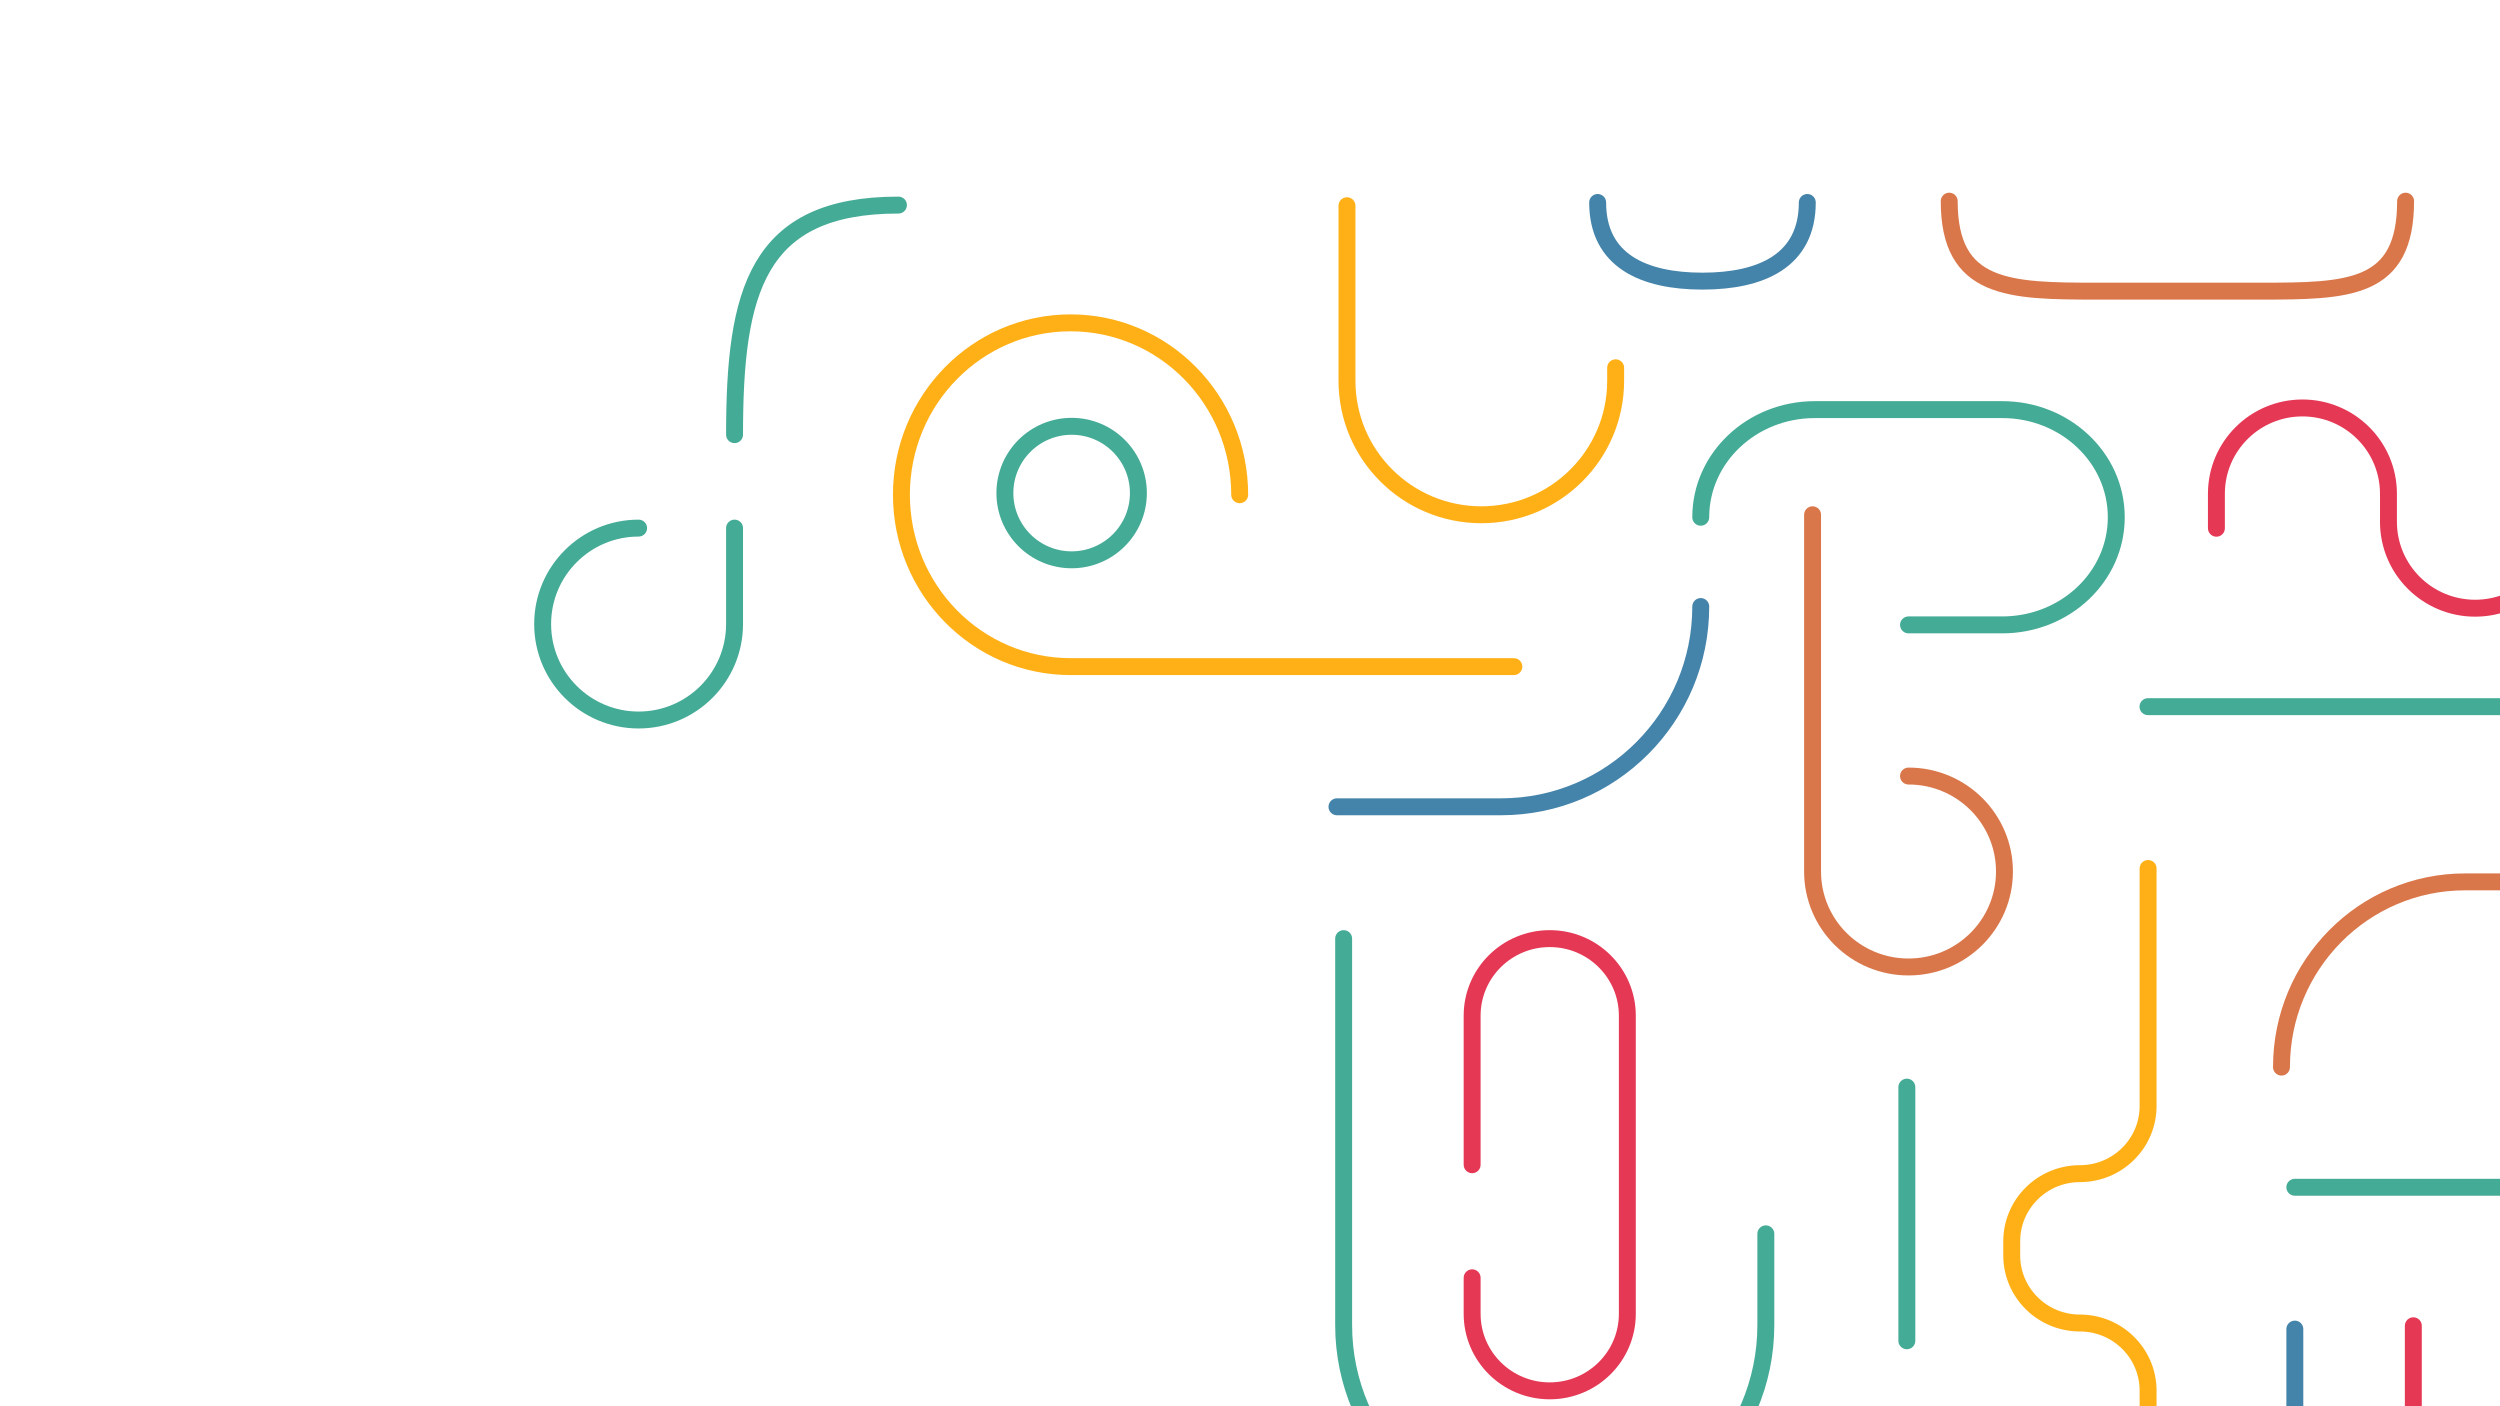 <svg width="1920" height="1080" viewBox="0 0 1920 1080" fill="none" xmlns="http://www.w3.org/2000/svg">
<g clip-path="url(#clip0_2_195)">
<path d="M823.019 429.933C851.331 429.933 874.283 406.982 874.283 378.669C874.283 350.357 851.331 327.405 823.019 327.405C794.707 327.405 771.755 350.357 771.755 378.669C771.755 406.982 794.707 429.933 823.019 429.933Z" stroke="#44AB96" stroke-width="13" stroke-linecap="round" stroke-linejoin="round"/>
<path d="M490.443 405.583C449.744 405.583 416.751 438.575 416.751 479.275C416.751 519.975 449.744 552.967 490.443 552.967C531.143 552.967 564.135 519.975 564.135 479.275V405.583" stroke="#44AB96" stroke-width="13" stroke-linecap="round" stroke-linejoin="round"/>
<path d="M1943.12 989.993C1943.12 1033.17 1977.56 1068.17 2020.03 1068.17C2062.51 1068.17 2096.93 1033.17 2096.93 989.993C2096.93 946.817 2062.51 911.815 2020.03 911.815H1762.43" stroke="#44AB96" stroke-width="13" stroke-linecap="round" stroke-linejoin="round"/>
<path d="M1227 155.5C1227 200.166 1262.17 215.906 1307.46 215.906C1352.76 215.906 1388 200.167 1388 155.5" stroke="#4484AB" stroke-width="13" stroke-linecap="round" stroke-linejoin="round"/>
<path d="M1465.74 596C1506.44 596 1539.43 628.827 1539.43 669.322C1539.43 709.818 1506.44 742.644 1465.74 742.644C1425.04 742.644 1392.05 709.818 1392.05 669.322V395.33" stroke="#DA774A" stroke-width="13" stroke-linecap="round" stroke-linejoin="round"/>
<path d="M952.081 379.95C952.081 307.046 893.925 247.945 822.188 247.945C750.451 247.945 692.295 307.046 692.295 379.95C692.295 452.854 750.451 511.955 822.188 511.955H1162.64" stroke="#FFB017" stroke-width="13" stroke-linecap="round" stroke-linejoin="round"/>
<path d="M1990.1 806.725C2061.85 806.725 2120 747.624 2120 674.72C2120 601.816 2061.85 542.715 1990.1 542.715H1649.65" stroke="#44AB96" stroke-width="13" stroke-linecap="round" stroke-linejoin="round"/>
<path d="M1497 154.5C1497 222.804 1542.94 223.595 1610.51 223.595H1736.21C1803.78 223.595 1847.5 222.804 1847.5 154.5" stroke="#DA774A" stroke-width="13" stroke-linecap="round" stroke-linejoin="round"/>
<path d="M1130.6 894.514V780.024C1130.6 747.347 1157.28 720.857 1190.2 720.857C1223.11 720.857 1249.79 747.347 1249.79 780.024V1009.01C1249.79 1041.68 1223.11 1068.17 1190.2 1068.17C1157.28 1068.17 1130.6 1041.68 1130.6 1009.01V981.343" stroke="#E53855" stroke-width="13" stroke-linecap="round" stroke-linejoin="round"/>
<path d="M1240.82 282.46V292.442C1240.82 349.265 1194.63 395.33 1137.65 395.33C1080.67 395.33 1034.48 349.265 1034.48 292.442V158" stroke="#FFB017" stroke-width="13" stroke-linecap="round" stroke-linejoin="round"/>
<path d="M1031.92 720.857V1017.72C1031.92 1106.46 1104.5 1178.39 1194.04 1178.39C1283.58 1178.39 1356.16 1106.46 1356.16 1017.72V947.584" stroke="#44AB96" stroke-width="13" stroke-linecap="round" stroke-linejoin="round"/>
<path d="M1465.74 479.915H1537.74C1586.1 479.915 1625.3 442.905 1625.3 397.252C1625.3 351.599 1586.1 314.589 1537.74 314.589H1393.74C1345.38 314.589 1306.18 351.599 1306.18 397.252" stroke="#44AB96" stroke-width="13" stroke-linecap="round" stroke-linejoin="round"/>
<path d="M690 157.5C580.772 157.5 564.136 224.102 564.136 333.813" stroke="#44AB96" stroke-width="13" stroke-linecap="round" stroke-linejoin="round"/>
<path d="M1927.12 1421.69C1967.82 1421.69 2000.81 1454.45 2000.81 1494.84C2000.81 1535.24 1967.82 1568 1927.12 1568C1886.42 1568 1853.43 1535.24 1853.43 1494.84V1018.19" stroke="#E53855" stroke-width="13" stroke-linecap="round" stroke-linejoin="round"/>
<path d="M1026.79 619.611H1152.87C1237.54 619.611 1306.18 550.755 1306.18 465.818" stroke="#4484AB" stroke-width="13" stroke-linecap="round" stroke-linejoin="round"/>
<path d="M1762.43 1020.75V1089.64C1762.43 1159.18 1706.04 1215.56 1636.47 1215.56H1538.15" stroke="#4484AB" stroke-width="13" stroke-linecap="round" stroke-linejoin="round"/>
<path d="M2000.81 677.282H1893.15C1815.29 677.282 1752.18 740.974 1752.18 819.54" stroke="#DA774A" stroke-width="13" stroke-linecap="round" stroke-linejoin="round"/>
<path d="M1464.46 834.92C1464.46 844.779 1464.46 968.897 1464.46 1029.72" stroke="#44AB96" stroke-width="13" stroke-linecap="round" stroke-linejoin="round"/>
<path d="M1649.74 667V849.411C1649.74 878.113 1626.3 901.362 1597.37 901.362C1568.45 901.362 1545 924.629 1545 953.332V964.111C1545 992.813 1568.45 1016.08 1597.37 1016.08C1626.3 1016.08 1649.74 1039.35 1649.74 1068.05V1079.99" stroke="#FFB017" stroke-width="13" stroke-linecap="round" stroke-linejoin="round"/>
<path d="M1967.49 374.723V400.717C1967.49 437.379 1937.67 467.1 1900.92 467.1C1864.15 467.1 1834.33 437.379 1834.33 400.717V379.186C1834.33 342.802 1804.75 313.308 1768.27 313.308C1731.78 313.308 1702.2 342.802 1702.2 379.186V405.684" stroke="#E53855" stroke-width="13" stroke-linecap="round" stroke-linejoin="round"/>
</g>
<defs>
<clipPath id="clip0_2_195">
<rect width="1920" height="1080" fill="white"/>
</clipPath>
</defs>
</svg>
